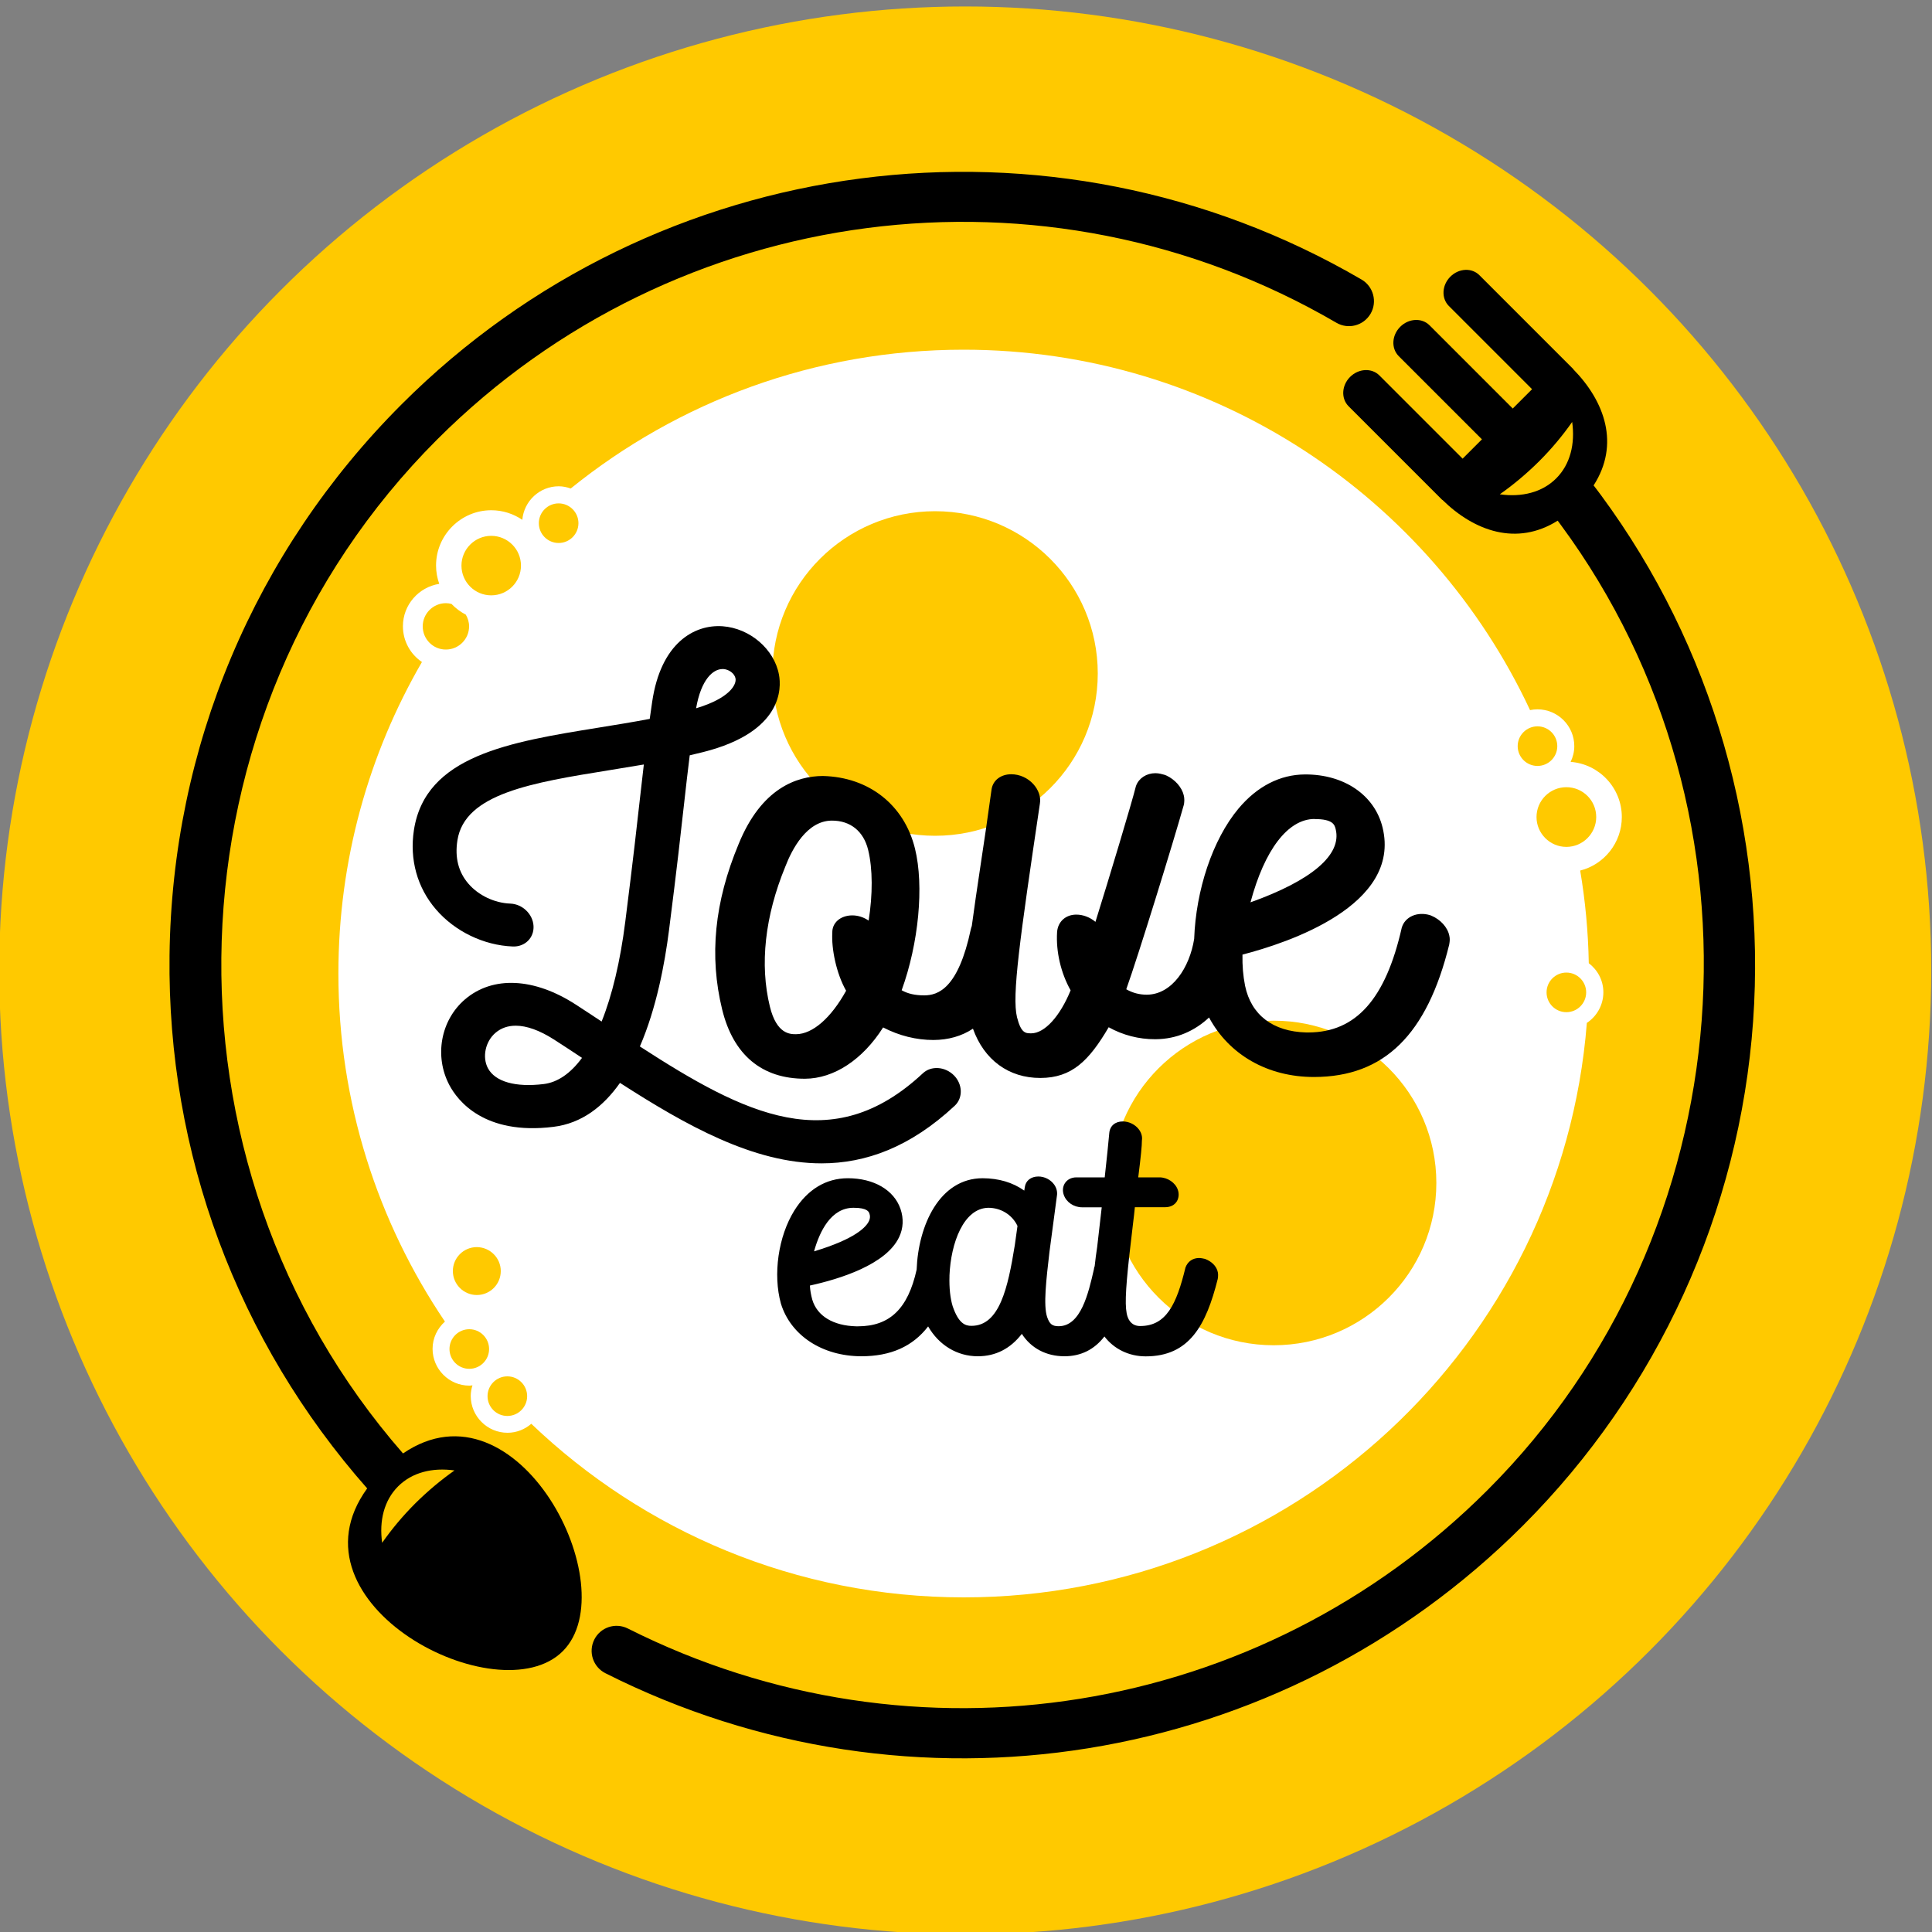 <?xml version="1.0" encoding="utf-8"?>
<!-- Generator: Adobe Illustrator 24.3.0, SVG Export Plug-In . SVG Version: 6.00 Build 0)  -->
<svg version="1.1" id="레이어_1" xmlns="http://www.w3.org/2000/svg" xmlns:xlink="http://www.w3.org/1999/xlink" x="0px"
	 y="0px" viewBox="0 0 200 200" style="enable-background:new 0 0 200 200;" xml:space="preserve">
<rect x="0" y="0" width="200" height="200" fill="#808080" stroke="none"/>
<style type="text/css">
	.st0{fill:#FFC900;}
	.st1{fill:#FFFFFF;}
</style>
<ellipse class="st0" cx="99.92" cy="100.46" rx="100" ry="99.79"/>
<g>
	<path class="st1" d="M167.89,84.58c0-3.01-2.34-5.49-5.3-5.71c0.24-0.5,0.38-1.04,0.38-1.63c0-2.1-1.71-3.81-3.81-3.81
		c-0.26,0-0.52,0.03-0.77,0.08C148.09,51.48,125.72,36.2,99.75,36.2c-15.41,0-29.56,5.39-40.67,14.37
		c-0.39-0.14-0.81-0.23-1.24-0.23c-1.98,0-3.6,1.53-3.77,3.47c-0.92-0.62-2.02-0.99-3.21-0.99c-3.15,0-5.72,2.57-5.72,5.72
		c0,0.67,0.12,1.3,0.33,1.9c-2.13,0.34-3.76,2.17-3.76,4.39c0,1.54,0.78,2.9,1.97,3.7c-5.5,9.49-8.65,20.5-8.65,32.25
		c0,13.35,4.08,25.74,11.03,36.03c-0.78,0.7-1.28,1.7-1.28,2.82c0,2.1,1.71,3.81,3.81,3.81c0.11,0,0.21-0.02,0.32-0.03
		c-0.11,0.35-0.18,0.72-0.18,1.1c0,2.1,1.71,3.81,3.81,3.81c0.94,0,1.8-0.36,2.46-0.93c11.63,11.12,27.39,17.97,44.77,17.97
		c34.02,0,61.89-26.2,64.5-59.47c1.03-0.68,1.71-1.85,1.71-3.17c0-1.23-0.6-2.32-1.51-3.01c-0.06-3.26-0.36-6.46-0.89-9.59
		C166.05,89.5,167.89,87.25,167.89,84.58z M50.85,55.47c1.7,0,3.08,1.38,3.08,3.08c0,1.7-1.38,3.08-3.08,3.08
		c-1.7,0-3.08-1.38-3.08-3.08C47.77,56.86,49.15,55.47,50.85,55.47z M51.84,131.58c0,1.37-1.11,2.48-2.48,2.48
		c-1.36,0-2.48-1.11-2.48-2.48c0-1.37,1.11-2.48,2.48-2.48C50.73,129.11,51.84,130.22,51.84,131.58z M43.76,64.84
		c0-1.32,1.08-2.4,2.4-2.4c0.2,0,0.39,0.03,0.58,0.08c0.43,0.45,0.93,0.82,1.48,1.11c0.21,0.36,0.34,0.77,0.34,1.21
		c0,1.32-1.08,2.4-2.4,2.4C44.84,67.25,43.76,66.17,43.76,64.84z M48.58,141.7c-1.13,0-2.05-0.92-2.05-2.05
		c0-1.13,0.92-2.05,2.05-2.05c1.13,0,2.05,0.92,2.05,2.05C50.63,140.78,49.71,141.7,48.58,141.7z M52.52,146.58
		c-1.13,0-2.05-0.92-2.05-2.05c0-1.13,0.92-2.05,2.05-2.05c1.13,0,2.05,0.92,2.05,2.05C54.57,145.66,53.65,146.58,52.52,146.58z
		 M57.83,56.21c-1.13,0-2.05-0.92-2.05-2.05c0-1.13,0.92-2.05,2.05-2.05c1.13,0,2.05,0.92,2.05,2.05
		C59.88,55.29,58.96,56.21,57.83,56.21z M157.11,77.24c0-1.13,0.92-2.05,2.05-2.05c1.13,0,2.05,0.92,2.05,2.05
		c0,1.13-0.92,2.05-2.05,2.05C158.03,79.29,157.11,78.37,157.11,77.24z M164.2,102.73c0,1.13-0.92,2.05-2.05,2.05
		c-1.13,0-2.05-0.92-2.05-2.05s0.92-2.05,2.05-2.05C163.28,100.68,164.2,101.6,164.2,102.73z M162.15,87.67
		c-1.7,0-3.09-1.39-3.09-3.09c0-1.7,1.38-3.09,3.09-3.09s3.09,1.38,3.09,3.09C165.24,86.28,163.85,87.67,162.15,87.67z"/>
	<ellipse class="st0" cx="96.8" cy="69.72" rx="16.84" ry="16.8"/>
	<ellipse class="st0" cx="131.85" cy="122.46" rx="16.84" ry="16.8"/>
</g>
<g>
	<path d="M41.72,150.46C15.45,120.39,16.76,73.98,45.25,45.5c24.69-24.69,62.97-29.66,93.09-12.09c1.23,0.72,2.81,0.31,3.54-0.93
		c0.72-1.23,0.3-2.82-0.93-3.54c-32.15-18.76-73-13.45-99.36,12.9C26.34,57.09,17.8,77.36,17.55,98.92
		c-0.24,20.46,7.02,39.92,20.46,55.16c-8.7,11.99,13.6,23.5,20.25,16.85C64.86,164.33,53.6,142.34,41.72,150.46z M42.98,155.64
		c-1.3,1.3-2.44,2.67-3.42,4.07c-0.32-2.26,0.19-4.38,1.65-5.84c1.46-1.46,3.57-1.97,5.84-1.65
		C45.66,153.2,44.29,154.34,42.98,155.64z"/>
	<g>
		<path d="M148.15,94.78c-0.04-0.01-0.07-0.03-0.11-0.04c-1.29-0.4-2.59,0.14-2.93,1.29c-1.67,7.39-4.74,10.83-9.65,10.85l-0.24,0
			c-3.45-0.09-5.7-1.81-6.33-4.83c-0.21-1.08-0.29-2.05-0.27-3.23c4.65-1.2,16.49-5.08,14.5-13.17c-0.82-3.34-3.97-5.5-8.03-5.48
			c-2.58,0.01-4.95,1.23-6.88,3.53c-2.7,3.23-4.41,8.47-4.59,13.49c-0.47,2.97-2.29,5.77-4.91,5.78c-0.75,0-1.45-0.18-2.12-0.56
			c1.27-3.55,4.91-15.36,5.95-19.06c0.01-0.04,0.02-0.09,0.03-0.13c0.03-0.23,0.06-0.54-0.03-0.9c-0.2-0.83-0.91-1.63-1.8-2.04
			c-0.06-0.03-0.12-0.05-0.18-0.07c-0.26-0.07-0.59-0.17-0.95-0.17c-0.92,0-1.71,0.51-2,1.29c-0.01,0.03-0.02,0.06-0.03,0.09
			c-0.39,1.59-2.79,9.57-4.18,14.01c-0.57-0.48-1.28-0.75-1.98-0.75c-1.1,0-1.9,0.72-1.99,1.79c-0.13,2.04,0.39,4.26,1.4,6.05
			c-1.11,2.71-2.69,4.44-4.07,4.45c-0.59,0-1.06,0-1.48-1.67c-0.54-2.21,0.28-8.03,2.37-22.11c0.12-0.67-0.14-1.43-0.68-2.02
			c-0.59-0.65-1.43-1.02-2.29-1.02c-1.07,0-1.88,0.62-2.03,1.54c-0.4,2.93-0.79,5.56-1.15,7.93c-0.35,2.35-0.66,4.41-0.9,6.24
			c-0.04,0.11-0.08,0.22-0.1,0.33c-1.3,6.13-3.38,6.85-4.83,6.85c-0.93,0-1.7-0.17-2.33-0.53c1.76-4.86,2.33-10.79,1.38-14.66
			c-1.11-4.52-4.76-7.41-9.54-7.52c-2.68,0.01-6.36,1.24-8.72,7.05c-2.5,5.99-3.06,11.59-1.7,17.13c1.15,4.7,4.12,7.17,8.57,7.16h0
			c3-0.01,5.98-1.98,8.09-5.31c1.66,0.86,3.44,1.3,5.21,1.3c1.56-0.01,2.92-0.4,4.09-1.17c1.15,3.22,3.69,5.11,6.99,5.1h0
			c3.24-0.01,5.02-1.77,7.06-5.25c1.45,0.81,3.12,1.25,4.83,1.24c2.24-0.01,4.11-0.89,5.56-2.25c2.06,3.84,6.05,6.17,10.89,6.16h0
			c7.25-0.02,11.68-4.38,13.97-13.7c0.01-0.04,0.03-0.16,0.03-0.19c0.02-0.17,0.06-0.42-0.02-0.75
			C149.85,95.98,149.1,95.17,148.15,94.78z M135.91,83.78l0.16,1.01c1.94-0.01,2.09,0.61,2.2,1.05c0.65,2.64-2.47,5.3-8.82,7.57
			c1.45-5.43,3.87-8.62,6.62-8.63L135.91,83.78L135.91,83.78z M86.16,96.56c-0.1,1.65,0.41,4.21,1.43,6
			c-1.56,2.82-3.47,4.49-5.18,4.5c-0.6,0-2.01,0.01-2.71-2.85c-1.07-4.35-0.52-9.37,1.6-14.51c0.68-1.77,2.21-4.74,4.81-4.75
			c1.92-0.01,3.29,1.1,3.76,3.03c0.48,1.96,0.48,4.63,0.05,7.32c-0.51-0.35-1.1-0.54-1.7-0.54C86.98,94.77,86.13,95.54,86.16,96.56z
			"/>
	</g>
	<path d="M126.02,131.52c-0.17-0.51-0.62-0.94-1.23-1.18l-0.1-0.03c-0.17-0.04-0.36-0.08-0.57-0.08c-0.63,0-1.16,0.34-1.4,0.98
		c-0.93,3.84-2,6.07-4.71,6.06c-0.43,0-1.01-0.17-1.28-0.95c-0.3-0.87-0.25-2.48,0.18-6.39c0.14-1.26,0.26-2.28,0.36-3.09
		c0.1-0.82,0.17-1.42,0.21-1.87l3.13,0c0.55,0,0.99-0.22,1.23-0.63c0.19-0.34,0.23-0.76,0.09-1.17c-0.25-0.74-1.07-1.29-1.9-1.29
		l-2.2,0c0.28-2.22,0.38-3.28,0.38-3.82c0.06-0.39-0.05-0.79-0.31-1.14c-0.38-0.51-1.03-0.83-1.67-0.83c-0.79,0-1.34,0.46-1.4,1.22
		c-0.01,0.26-0.33,3.33-0.47,4.57l-2.93,0c-0.54,0-0.98,0.24-1.22,0.65c-0.2,0.34-0.23,0.76-0.09,1.16c0.26,0.76,1.04,1.29,1.9,1.29
		l2.03,0l-0.47,4.1c-0.1,0.65-0.19,1.32-0.26,2c-0.02,0.04-0.03,0.08-0.05,0.13l-0.03,0.19c-0.57,2.49-1.35,5.89-3.65,5.89
		c-0.66,0-0.94-0.22-1.19-0.95c-0.41-1.2-0.09-3.9,0.24-6.74l0.77-5.8c0.07-0.39-0.03-0.82-0.28-1.17c-0.37-0.52-1-0.84-1.64-0.84
		c-0.76,0-1.31,0.43-1.4,1.09l-0.05,0.32c0,0.02,0,0.03-0.01,0.05c-1.2-0.85-2.64-1.27-4.3-1.28c-4.47,0-6.67,4.88-6.84,9.46
		c-0.9,4.06-2.79,5.87-6.09,5.87l-0.16,0c-2.39-0.06-4.05-1.07-4.55-2.75c-0.14-0.5-0.22-0.95-0.25-1.47
		c3.1-0.68,7.9-2.17,9.24-5.02c0.43-0.91,0.48-1.91,0.14-2.91c-0.67-1.96-2.76-3.18-5.45-3.18c-2.26,0-4.18,1.16-5.55,3.36
		c-1.65,2.66-2.22,6.6-1.38,9.62c1.02,3.31,4.29,5.44,8.32,5.45h0c3.04,0,5.32-1.01,6.92-3.09c1.11,1.93,2.99,3.09,5.14,3.09
		c1.84,0,3.37-0.78,4.56-2.32c0.94,1.47,2.51,2.32,4.41,2.32c1.7,0,3.09-0.69,4.14-2.05c0.98,1.29,2.53,2.06,4.27,2.06
		c4.52,0,6.25-3.2,7.46-8.01l0.02-0.14C126.1,132.06,126.12,131.81,126.02,131.52z M98.62,135.22c-0.25-0.81-0.37-1.91-0.33-3.11
		l0-0.09c0.14-3.34,1.46-6.95,4.02-6.99c1.31,0,2.48,0.73,3.02,1.88l-0.28,2c-0.71,4.4-1.58,8.34-4.48,8.34
		C99.93,137.26,99.23,137.01,98.62,135.22z M90,125.62c0.09,0.26,0.08,0.49-0.03,0.75c-0.29,0.65-1.42,1.88-5.7,3.17
		c0.58-2.08,1.76-4.51,4.08-4.51C89.8,125.02,89.95,125.47,90,125.62z M89.12,139.55L89.12,139.55L89.12,139.55L89.12,139.55z"/>
	<path d="M85.04,120.43c-7.02,0-13.99-3.91-20.86-8.33c-1.71,2.43-3.95,4.19-6.89,4.55c-7.18,0.89-9.93-2.73-10.77-4.32
		c-1.58-2.98-0.91-6.71,1.61-8.87c2.87-2.46,7.16-2.26,11.47,0.53c0.9,0.59,1.8,1.17,2.68,1.76c1.09-2.72,1.93-6.22,2.45-10.35
		c0.82-6.49,1.23-10.16,1.56-13.12c0.13-1.14,0.24-2.15,0.36-3.14c-1.18,0.2-2.35,0.39-3.51,0.58c-8.07,1.3-15.04,2.43-15.79,7.28
		c-0.28,1.78,0.11,3.29,1.14,4.48c1.04,1.21,2.7,2,4.34,2.06c1.26,0.05,2.33,1.09,2.4,2.31c0.07,1.23-0.89,2.18-2.15,2.13
		c-3.01-0.12-5.99-1.56-7.95-3.84c-1.94-2.25-2.75-5.17-2.28-8.22c1.19-7.7,9.91-9.11,19.14-10.6c1.74-0.28,3.52-0.57,5.27-0.9
		c0.08-0.55,0.16-1.13,0.25-1.75c0.89-6.11,4.36-8.05,7.3-7.84c2.83,0.21,5.34,2.37,5.83,5.02c0.25,1.35,0.43,5.91-7.83,8
		c-0.47,0.12-0.94,0.23-1.41,0.34c-0.21,1.64-0.37,3.13-0.58,4.97c-0.33,2.97-0.74,6.67-1.57,13.18c-0.44,3.44-1.3,8.04-3.01,11.99
		c10.89,7.05,19.86,11.58,29.29,2.78c0.86-0.81,2.3-0.71,3.22,0.21c0.91,0.92,0.95,2.33,0.09,3.14
		C94.23,118.76,89.62,120.43,85.04,120.43z M53.39,106.18c-0.81,0-1.51,0.24-2.09,0.73c-1.06,0.9-1.4,2.52-0.79,3.67
		c0.75,1.4,2.85,2,5.78,1.64c1.45-0.18,2.78-1.11,3.96-2.71c-0.96-0.64-1.94-1.28-2.92-1.91C55.86,106.66,54.52,106.18,53.39,106.18
		z M74.79,69.26c-0.97,0-2.21,1.06-2.73,4.06c3.47-1.04,4.2-2.45,4.08-3.09c-0.09-0.49-0.65-0.93-1.25-0.97
		C74.86,69.26,74.83,69.26,74.79,69.26z"/>
</g>
<path d="M150.14,28.64c-0.88,0.88-0.95,2.23-0.16,3.03l8.62,8.62l-2,2l-8.62-8.62c-0.79-0.79-2.15-0.72-3.03,0.16
	c-0.88,0.88-0.95,2.23-0.16,3.03l8.62,8.62l-2,2l-8.62-8.62c-0.79-0.79-2.15-0.72-3.03,0.16c-0.88,0.88-0.95,2.23-0.16,3.03l9.7,9.7
	l0.01-0.01c3.31,3.25,7.71,4.82,11.94,2.16l0.32,0.43c22.34,30.3,19.08,73.27-7.59,99.93c-23.53,23.53-59.29,29.28-88.99,14.32
	c-1.28-0.64-2.83-0.13-3.47,1.15c-0.64,1.28-0.13,2.83,1.15,3.48c31.69,15.98,69.86,9.84,94.98-15.28
	c13.97-13.97,22.43-32.51,23.83-52.19c1.38-19.49-4.21-38.83-15.73-54.46c-0.06-0.08-0.31-0.4-0.51-0.68l-0.27-0.35c0,0,0,0,0,0
	c2.74-4.26,1.16-8.7-2.11-12.03l0.01-0.01l-9.7-9.7C152.38,27.69,151.02,27.76,150.14,28.64z M161.1,49.52
	c-1.46,1.46-3.57,1.97-5.84,1.65c1.39-0.98,2.76-2.12,4.07-3.42c1.3-1.3,2.44-2.67,3.42-4.07C163.07,45.95,162.55,48.07,161.1,49.52
	z"/>
</svg>

